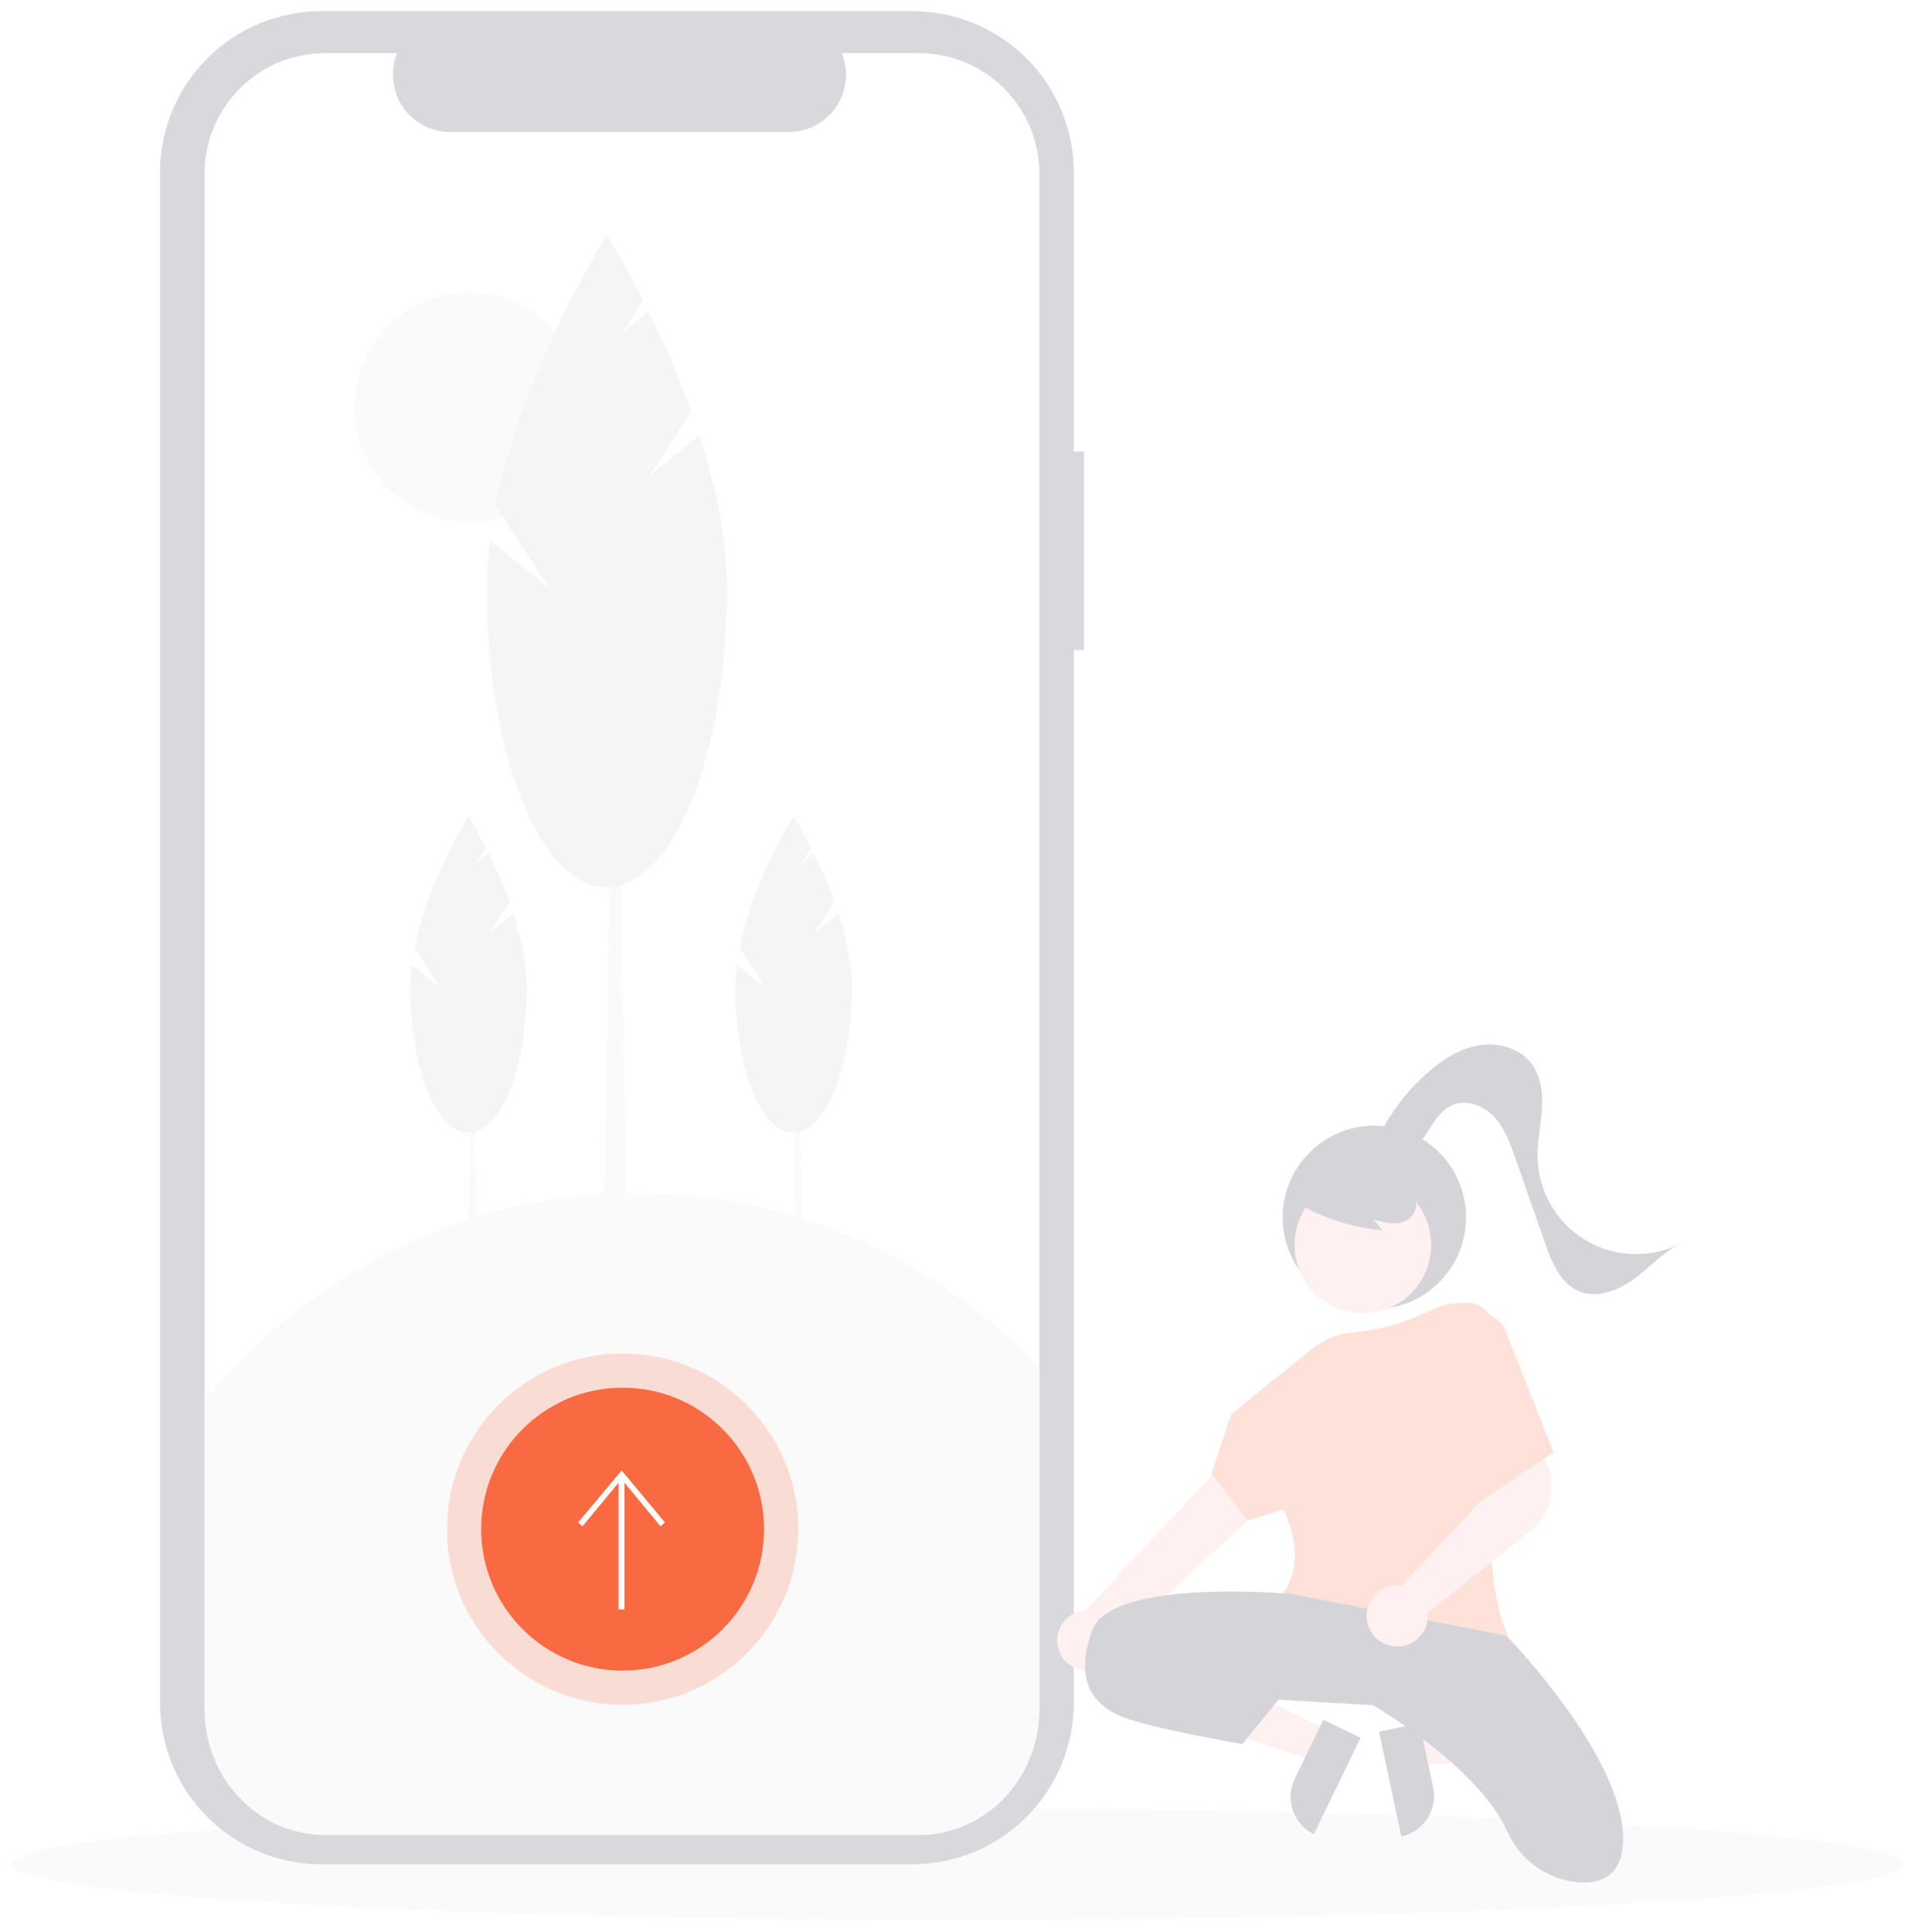 <svg width="689" height="695" viewBox="0 0 689 695" fill="none" xmlns="http://www.w3.org/2000/svg">
<g id="mobile_scoll_3 3">
<g id="mobile_scoll_3 1" filter="url(#filter0_d)">
<g id="toOpacity" opacity="0.2">
<path id="Ellipse 92" d="M344.5 686.689C532.553 686.689 685 677.735 685 666.689C685 655.643 532.553 646.689 344.5 646.689C156.447 646.689 4 655.643 4 666.689C4 677.735 156.447 686.689 344.5 686.689Z" fill="#E6E6E6"/>
<path id="Path 607" d="M390 158.431H386.337V58.08C386.337 42.676 380.218 27.903 369.326 17.011C358.434 6.119 343.661 0 328.257 0H115.651C100.247 0 85.474 6.119 74.582 17.011C63.69 27.903 57.571 42.676 57.571 58.08V608.61C57.571 624.014 63.69 638.787 74.582 649.679C85.474 660.571 100.247 666.69 115.651 666.69H328.257C343.661 666.69 358.434 660.571 369.326 649.679C380.218 638.787 386.337 624.014 386.337 608.61V229.862H390V158.431Z" fill="#3F3D56"/>
<path id="Path 608" d="M373.975 58.486V608.205C373.975 619.709 369.405 630.741 361.27 638.875C353.136 647.01 342.104 651.58 330.6 651.58H116.974C105.471 651.579 94.439 647.01 86.305 638.875C78.17 630.741 73.6 619.709 73.6 608.206V58.486C73.6 46.982 78.17 35.95 86.305 27.816C94.439 19.681 105.471 15.111 116.975 15.111H142.891C141.617 18.24 141.132 21.634 141.478 24.995C141.825 28.356 142.991 31.58 144.876 34.384C146.76 37.188 149.305 39.486 152.286 41.075C155.267 42.665 158.594 43.498 161.972 43.5H283.772C287.151 43.498 290.477 42.665 293.458 41.076C296.439 39.486 298.984 37.188 300.869 34.384C302.754 31.58 303.92 28.356 304.267 24.995C304.613 21.635 304.128 18.24 302.854 15.111H330.6C342.104 15.111 353.136 19.681 361.27 27.816C369.405 35.95 373.975 46.982 373.975 58.486Z" fill="white"/>
<path id="Path 609" d="M172.286 474.693H167.793L169.293 386.937H170.793L172.286 474.693Z" fill="#E6E6E6"/>
<path id="Path 610" d="M176.029 331.687L183.281 320.48C181.13 314.539 178.646 308.725 175.841 303.064L171.152 306.852L174.865 301.114C171.326 294.149 168.542 289.76 168.542 289.76C168.542 289.76 154 312.677 149.139 336.945L158.445 351.327L148.145 343.006C147.778 345.833 147.589 348.68 147.58 351.53C147.58 380.269 156.966 403.566 168.544 403.566C180.122 403.566 189.508 380.266 189.508 351.53C189.508 342.621 187.492 333.3 184.708 324.677L176.029 331.687Z" fill="#CCCCCC"/>
<path id="Path 611" d="M289.245 474.693H284.752L286.252 386.937H287.752L289.245 474.693Z" fill="#E6E6E6"/>
<path id="Path 612" d="M292.988 331.687L300.24 320.48C298.089 314.539 295.605 308.725 292.8 303.064L288.111 306.852L291.824 301.114C288.285 294.149 285.501 289.76 285.501 289.76C285.501 289.76 270.957 312.679 266.101 336.945L275.4 351.325L265.1 343.004C264.733 345.831 264.544 348.678 264.535 351.528C264.535 380.267 273.921 403.564 285.499 403.564C297.077 403.564 306.463 380.264 306.463 351.528C306.463 342.619 304.447 333.298 301.663 324.675L292.988 331.687Z" fill="#CCCCCC"/>
<path id="Ellipse 94" d="M168.867 183.798C191.665 183.798 210.147 165.316 210.147 142.518C210.147 119.72 191.665 101.238 168.867 101.238C146.069 101.238 127.587 119.72 127.587 142.518C127.587 165.316 146.069 183.798 168.867 183.798Z" fill="#E6E6E6"/>
<path id="Path 613" d="M226.043 461.916H216.78L219.868 280.971H222.955L226.043 461.916Z" fill="#E6E6E6"/>
<path id="Path 614" d="M233.762 167.051L248.715 143.945C244.281 131.696 239.159 119.706 233.374 108.034L223.705 115.843L231.361 104.011C224.061 89.649 218.324 80.6 218.324 80.6C218.324 80.6 188.336 127.856 178.317 177.89L197.5 207.545L176.258 190.388C175.502 196.216 175.112 202.087 175.093 207.964C175.093 267.221 194.446 315.258 218.319 315.258C242.192 315.258 261.545 267.221 261.545 207.964C261.545 189.594 257.389 170.375 251.656 152.596L233.762 167.051Z" fill="#CCCCCC"/>
<path id="Path 615" d="M373.975 487.998V611.006C373.975 635.955 354.556 656.18 330.6 656.181H116.974C93.019 656.181 73.599 635.956 73.598 611.006V499.99C110.636 454.708 164.187 427.645 221.26 425.366C278.333 423.087 333.717 445.801 373.975 487.998Z" fill="#E6E6E6"/>
<g id="Girl">
<path id="Path 624" d="M507.859 619.226L510.401 631.219L557.871 627.119L554.12 609.419L507.859 619.226Z" fill="#FFB8B8"/>
<path id="Path 625" d="M504.163 656.707L496.175 619.013L510.738 615.927L515.64 639.057C516.046 640.969 516.07 642.943 515.713 644.865C515.355 646.787 514.623 648.62 513.557 650.259C512.491 651.898 511.113 653.311 509.501 654.417C507.889 655.523 506.075 656.301 504.163 656.707Z" fill="#2F2E41"/>
<path id="Path 626" d="M478.12 618.586L472.777 629.621L427.677 614.264L435.563 597.979L478.12 618.586Z" fill="#FFB8B8"/>
<path id="Path 627" d="M465.813 635.985L476.117 614.704L489.516 621.192L472.724 655.871C469.171 654.15 466.446 651.089 465.15 647.359C463.854 643.63 464.092 639.539 465.813 635.985Z" fill="#2F2E41"/>
<path id="Path 628" d="M389.259 596.793C390.803 597.08 392.391 597.026 393.912 596.633C395.432 596.24 396.848 595.519 398.06 594.52C399.272 593.521 400.25 592.268 400.925 590.85C401.6 589.432 401.956 587.883 401.968 586.313L476.342 517.742L457.872 503.437L390.535 575.379C387.894 575.533 385.402 576.65 383.531 578.519C381.659 580.388 380.538 582.879 380.381 585.519C380.224 588.159 381.041 590.765 382.678 592.843C384.314 594.921 386.656 596.326 389.26 596.792L389.259 596.793Z" fill="#FFB8B8"/>
<path id="Path 629" d="M512.386 588.272C495.157 588.272 474.408 584.644 461.607 569.795L461.319 569.461L461.619 569.133C461.719 569.026 471.133 558.264 461.73 539.072L448.8 543.049L435.93 526.06L443.06 504.671L472.237 481.171C476.417 477.821 481.506 475.804 486.846 475.379C496.51 474.445 505.925 471.764 514.631 467.466C518.615 465.53 523.003 464.57 527.431 464.666L528.005 464.682C529.352 464.72 530.677 465.031 531.9 465.596C533.123 466.161 534.218 466.969 535.12 467.97C536.021 468.972 536.71 470.146 537.144 471.421C537.578 472.696 537.749 474.047 537.646 475.39C535.667 501.02 532.174 562.933 542.438 584.251L542.703 584.802L542.111 584.952C532.355 587.147 522.388 588.26 512.388 588.271L512.386 588.272Z" fill="#F96A42"/>
<path id="Path 630" d="M464.986 569.469C464.986 569.469 399.986 563.469 392.986 582.469C385.986 601.469 393.986 610.469 405.986 614.469C417.986 618.469 446.986 623.469 446.986 623.469L459.986 607.469L493.986 609.469C493.986 609.469 531.871 631.442 542.346 654.943C544.594 660.028 548.177 664.41 552.716 667.621C557.255 670.832 562.579 672.753 568.123 673.179C576.523 673.763 583.986 670.592 583.986 657.467C583.986 627.467 541.986 584.467 541.986 584.467L464.986 569.469Z" fill="#2F2E41"/>
<path id="Path 631" d="M415.486 598.969C415.486 598.969 432.486 593.969 459.486 606.969L415.486 598.969Z" fill="#2F2E41"/>
<g id="Head">
<path id="Ellipse 97" d="M494.486 466.969C512.711 466.969 527.486 452.194 527.486 433.969C527.486 415.744 512.711 400.969 494.486 400.969C476.261 400.969 461.486 415.744 461.486 433.969C461.486 452.194 476.261 466.969 494.486 466.969Z" fill="#2F2E41"/>
<path id="Ellipse 98" d="M490.344 468.459C503.909 468.459 514.905 457.463 514.905 443.898C514.905 430.333 503.909 419.337 490.344 419.337C476.779 419.337 465.783 430.333 465.783 443.898C465.783 457.463 476.779 468.459 490.344 468.459Z" fill="#FFB8B8"/>
<path id="Path 632" d="M465.843 428.234C475.435 434.089 486.249 437.652 497.443 438.646L494.112 434.655C496.537 435.551 499.089 436.057 501.673 436.155C502.967 436.193 504.251 435.926 505.423 435.378C506.596 434.829 507.623 434.013 508.423 432.996C509.077 431.94 509.465 430.741 509.555 429.502C509.645 428.263 509.433 427.021 508.939 425.881C507.924 423.608 506.344 421.632 504.35 420.142C500.815 417.346 496.643 415.467 492.206 414.674C487.768 413.881 483.204 414.198 478.919 415.597C475.978 416.475 473.344 418.163 471.319 420.469C470.324 421.63 469.633 423.02 469.308 424.515C468.983 426.009 469.034 427.56 469.456 429.03" fill="#2F2E41"/>
<path id="Path 633" d="M494.309 408.603C498.673 398.469 505.205 389.416 513.446 382.079C518.738 377.379 524.919 373.336 531.892 372.116C538.865 370.896 546.725 372.986 551.003 378.627C554.503 383.24 555.155 389.42 554.77 395.196C554.385 400.972 553.094 406.696 553.217 412.48C553.343 418.386 554.942 424.166 557.869 429.297C560.796 434.427 564.958 438.746 569.977 441.86C574.996 444.975 580.714 446.786 586.61 447.13C592.507 447.474 598.397 446.34 603.744 443.831C597.722 447.16 593.03 452.431 587.444 456.439C581.858 460.447 574.481 463.199 568.132 460.549C561.414 457.749 558.332 450.13 555.926 443.259L545.194 412.619C543.37 407.41 541.455 402.047 537.732 397.974C534.009 393.901 527.967 391.417 522.843 393.465C518.959 395.017 516.43 398.723 514.213 402.265C511.996 405.807 509.656 409.585 505.913 411.444C502.17 413.303 496.613 412.159 495.39 408.159" fill="#2F2E41"/>
</g>
<path id="Path 636" d="M502.736 588.358C502.312 588.358 501.889 588.335 501.468 588.288C498.673 587.974 496.105 586.6 494.291 584.451C492.477 582.301 491.556 579.539 491.716 576.731C491.876 573.923 493.106 571.283 495.152 569.353C497.199 567.424 499.906 566.352 502.719 566.357C503.21 566.36 503.699 566.396 504.185 566.466L537.763 530.721L534.258 519.036L551.858 511.144L556.792 523.204C558.446 527.289 558.739 531.799 557.627 536.064C556.516 540.329 554.058 544.121 550.62 546.879L513.659 576.279C513.698 576.637 513.718 576.998 513.719 577.358C513.718 578.905 513.392 580.435 512.76 581.848C512.129 583.261 511.207 584.525 510.055 585.558C508.048 587.369 505.439 588.367 502.736 588.358Z" fill="#FFB8B8"/>
<path id="Path 637" d="M528.986 469.469C530.15 468.952 531.407 468.675 532.681 468.655C533.955 468.636 535.219 468.874 536.399 469.355C537.578 469.837 538.648 470.552 539.545 471.458C540.441 472.363 541.145 473.441 541.614 474.625L558.986 518.469L531.986 536.469L528.986 469.469Z" fill="#F96A42"/>
</g>
</g>
<g id="Button">
<path id="Ellipse 95" opacity="0.2" d="M224.02 609.338C258.929 609.338 287.228 581.039 287.228 546.13C287.228 511.221 258.929 482.922 224.02 482.922C189.111 482.922 160.812 511.221 160.812 546.13C160.812 581.039 189.111 609.338 224.02 609.338Z" fill="#F96A42"/>
<path id="Ellipse 96" d="M224.02 597.025C252.129 597.025 274.915 574.239 274.915 546.13C274.915 518.021 252.129 495.235 224.02 495.235C195.911 495.235 173.125 518.021 173.125 546.13C173.125 574.239 195.911 597.025 224.02 597.025Z" fill="#F96A42"/>
<g id="Vector" filter="url(#filter1_d)">
<path id="Vector_2" fill-rule="evenodd" clip-rule="evenodd" d="M222.583 525.41L209.594 541.094L208 539.75L223.669 521L239.25 539.75L237.658 541.096L224.667 525.408V571H222.583V525.41Z" fill="white"/>
</g>
</g>
</g>
</g>
<defs>
<filter id="filter0_d" x="0" y="0" width="689" height="694.689" filterUnits="userSpaceOnUse" color-interpolation-filters="sRGB">
<feFlood flood-opacity="0" result="BackgroundImageFix"/>
<feColorMatrix in="SourceAlpha" type="matrix" values="0 0 0 0 0 0 0 0 0 0 0 0 0 0 0 0 0 0 127 0"/>
<feOffset dy="4"/>
<feGaussianBlur stdDeviation="2"/>
<feColorMatrix type="matrix" values="0 0 0 0 0 0 0 0 0 0 0 0 0 0 0 0 0 0 0.25 0"/>
<feBlend mode="normal" in2="BackgroundImageFix" result="effect1_dropShadow"/>
<feBlend mode="normal" in="SourceGraphic" in2="effect1_dropShadow" result="shape"/>
</filter>
<filter id="filter1_d" x="204" y="521" width="39.25" height="58" filterUnits="userSpaceOnUse" color-interpolation-filters="sRGB">
<feFlood flood-opacity="0" result="BackgroundImageFix"/>
<feColorMatrix in="SourceAlpha" type="matrix" values="0 0 0 0 0 0 0 0 0 0 0 0 0 0 0 0 0 0 127 0"/>
<feOffset dy="4"/>
<feGaussianBlur stdDeviation="2"/>
<feColorMatrix type="matrix" values="0 0 0 0 0 0 0 0 0 0 0 0 0 0 0 0 0 0 0.25 0"/>
<feBlend mode="normal" in2="BackgroundImageFix" result="effect1_dropShadow"/>
<feBlend mode="normal" in="SourceGraphic" in2="effect1_dropShadow" result="shape"/>
</filter>
</defs>
</svg>
